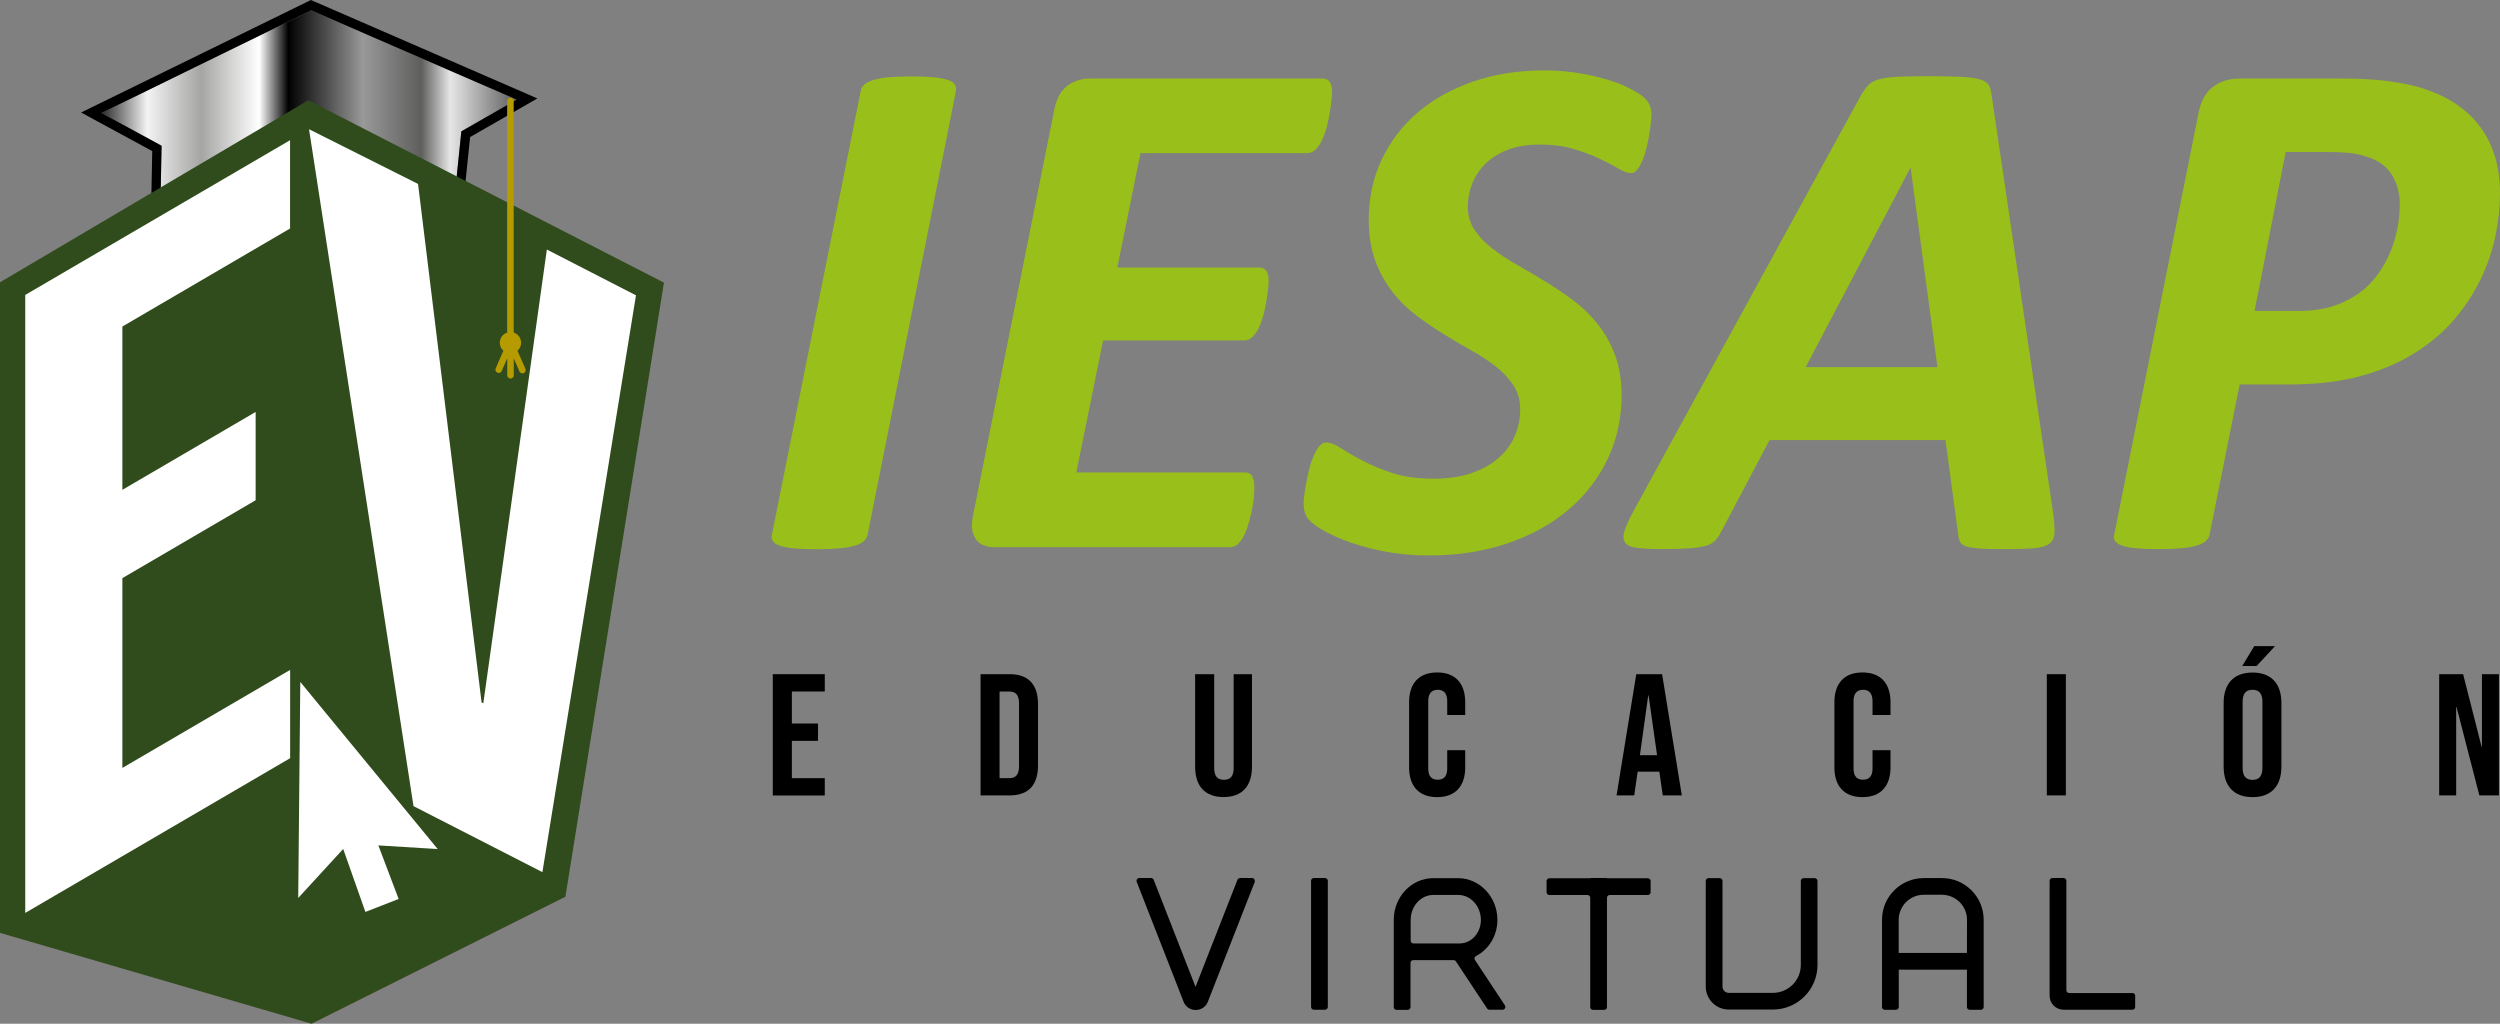 <?xml version="1.0" encoding="utf-8"?>
<!-- Generator: Adobe Illustrator 25.2.1, SVG Export Plug-In . SVG Version: 6.00 Build 0)  -->
<svg version="1.1" id="Capa_1" xmlns="http://www.w3.org/2000/svg" xmlns:xlink="http://www.w3.org/1999/xlink" x="0px" y="0px"
	 viewBox="0 0 3029.6 1240.6" style="enable-background:new 0 0 3029.6 1240.6;" xml:space="preserve">
<rect x="0" y="0" width="3029.6" height="1240.6" fill="#808080" stroke="none"/>
<style type="text/css">
	.st0{fill:url(#SVGID_1_);}
	.st1{fill:#304C1C;}
	.st2{fill:#FFFFFF;}
	.st3{fill:#B59B00;}
	.st4{fill:#99BF1A;}
</style>
<g id="Capa_2_1_">
	<g id="Capa_1-2">
		
			<linearGradient id="SVGID_1_" gradientUnits="userSpaceOnUse" x1="122.93" y1="1091.69" x2="626.1" y2="1091.69" gradientTransform="matrix(1 0 0 -1 0 1240.5)">
			<stop  offset="0" style="stop-color:#292929"/>
			<stop  offset="0.11" style="stop-color:#F3F3F3"/>
			<stop  offset="0.24" style="stop-color:#A5A5A4"/>
			<stop  offset="0.38" style="stop-color:#FFFFFF"/>
			<stop  offset="0.45" style="stop-color:#000000"/>
			<stop  offset="0.63" style="stop-color:#999999"/>
			<stop  offset="0.77" style="stop-color:#5E5E5D"/>
			<stop  offset="0.84" style="stop-color:#E6E6E6"/>
			<stop  offset="0.99" style="stop-color:#666666"/>
		</linearGradient>
		<polygon class="st0" points="237.6,247.5 366.9,269.5 495.5,242.1 546.1,285.1 559.1,159.1 626.1,120.6 377.1,12.5 122.9,136.9 
			195.8,176.5 193.7,285.1 		"/>
		<path d="M241,259.5l124,21.2l2.1,0.4l2.1-0.5l123.2-26.2l46.3,39.4l16.4,13.9l2.2-21.4l12.4-120.2l62-35.6l19.5-11.2l-20.7-9
			L381.6,2.1L376.8,0l-4.7,2.3L118,126.7l-19.7,9.6l19.3,10.5l66.9,36.3l-2,101.8l-0.3,14.4l5.9,5.6l13-11.2L241,259.5z
			 M122.9,136.9L377.1,12.5l249,108.2l-67,38.5l-13,126l-50.6-43l-128.7,27.4l-129.2-22l-43.9,37.7l2.1-108.6L122.9,136.9z"/>
		<polygon class="st1" points="373.6,121.5 0,342.1 0,1130.5 377.6,1240.6 685.2,1086.7 804.6,342.5 		"/>
		<path class="st2" d="M30.6,357.4l320.9-187.5v107L148.3,395.7v197.9l161.5-94.4v107l-161.5,94.4v230l203.3-118.8v107L30.6,1106.3
			V357.4z"/>
		<path class="st2" d="M374.5,156.6l132.1,66.3l77,628.3l2.1,1.1l77-549.9l108,55.5l-113.4,699l-156.2-80L374.5,156.6z"/>
		<polygon class="st2" points="530.4,1028.9 363.9,826.4 361.4,1088.2 415.9,1028.8 442.8,1105.1 483.1,1089.4 458.5,1024.5 		"/>
		<path class="st3" d="M636.7,446.9l-9.6-21.9c5.4-4.7,5.9-12.9,1.1-18.3c-1.5-1.7-3.5-3-5.7-3.7V123c0.3-2.2-1.2-4.2-3.4-4.5
			c-2.2-0.3-4.2,1.2-4.5,3.4c0,0.4,0,0.7,0,1.1v280c-6.8,2.2-10.5,9.5-8.3,16.3c0.7,2.2,2,4.2,3.7,5.7l-9.5,21.9
			c-0.6,2.1,0.6,4.3,2.8,4.9c1.7,0.5,3.6-0.2,4.5-1.8l6.9-15.8v20c-0.3,2.2,1.2,4.2,3.4,4.5c2.2,0.3,4.2-1.2,4.5-3.4
			c0-0.4,0-0.7,0-1.1v-19.9l6.9,15.8c0.6,1.4,2.1,2.4,3.6,2.4c0.5,0,1.1-0.1,1.6-0.3C636.6,451.3,637.5,448.9,636.7,446.9z"/>
		<path class="st4" d="M1051.5,647.6c-0.6,3-2.2,5.8-4.4,7.9c-2.3,2.3-5.9,4.2-10.8,5.7c-6.1,1.7-12.3,2.8-18.7,3.3
			c-7.6,0.7-17,1.1-28.1,1.1c-11.4,0-20.7-0.4-27.9-1.1c-5.7-0.4-11.4-1.5-16.9-3.3c-4.1-1.5-6.9-3.4-8.3-5.7
			c-1.5-2.4-1.8-5.3-0.9-7.9l107.5-537c0.3-3.1,1.8-5.9,4.2-7.9c2.5-2.3,6.1-4.2,11-5.7c6-1.7,12.2-2.8,18.4-3.3
			c7.5-0.7,16.7-1.1,27.9-1.1s20.3,0.4,27.4,1.1c5.8,0.5,11.5,1.6,17.1,3.3c4.2,1.5,7,3.4,8.3,5.7c1.3,2.4,1.7,5.2,1.1,7.9
			L1051.5,647.6z"/>
		<path class="st4" d="M1614.3,111.9c0,1.8-0.2,4.8-0.7,9.2s-1.1,9.3-2,14.7s-2,11-3.5,16.9c-1.3,5.5-3.2,10.8-5.5,16
			c-1.9,4.4-4.6,8.5-7.9,12.1c-3.1,3.2-6.4,4.8-9.9,4.8h-202.7l-28.1,138.6h172c4.1,0,7,1.5,8.8,4.4c1.8,2.9,2.7,7,2.6,12.3
			c0,2-0.2,5.2-0.7,9.4s-1.1,9.1-2,14.5s-2.1,10.9-3.5,16.5c-1.4,5.3-3.2,10.4-5.5,15.4c-1.9,4.2-4.5,8.1-7.7,11.4
			c-2.9,2.9-6.1,4.4-9.7,4.4h-171.5l-32.5,160.1h205.3c3.3-0.1,6.4,1.7,7.9,4.6c1.8,3.1,2.6,7.5,2.6,13.4c0,2.1-0.1,5.3-0.4,9.7
			c-0.4,4.9-1,9.8-2,14.7c-1,5.4-2.3,10.9-3.8,16.5c-1.4,5.3-3.2,10.6-5.5,15.6c-1.8,4.3-4.5,8.2-7.7,11.6
			c-2.6,2.8-6.3,4.4-10.1,4.4h-285.1c-4.3,0.1-8.6-0.6-12.7-2c-3.7-1.2-7-3.5-9.4-6.6c-2.6-3.3-4.3-7.3-5-11.4
			c-0.9-4.5-0.7-10,0.4-16.5l99.1-494.9c2.7-12.9,7.9-22.1,15.8-27.9c7.6-5.6,16.9-8.6,26.3-8.6H1603
			C1610.6,95.2,1614.3,100.8,1614.3,111.9z"/>
		<path class="st4" d="M2001.3,138.7c0,2.3-0.2,5.7-0.7,10.1s-1.1,9.2-2,14.5s-2,10.6-3.3,16c-1.2,5.1-2.8,10.1-4.8,14.9
			c-1.6,4-3.7,7.8-6.4,11.2c-2.3,2.9-4.8,4.4-7.4,4.4c-4.1,0-9.2-1.8-15.4-5.5s-13.7-7.6-22.6-11.8c-10.2-4.7-20.6-8.7-31.4-11.8
			c-12-3.7-25.6-5.5-40.8-5.5c-15.8,0-29.2,2.2-40.1,6.6c-11,4.4-20,10.2-27,17.3c-6.8,6.9-12.1,15.1-15.6,24.1
			c-3.3,8.6-5,17.8-5.1,27c0,10.5,2.6,19.8,7.9,27.9c5.7,8.6,12.8,16.1,21,22.4c9.5,7.4,19.6,14.1,30.1,20
			c11.3,6.4,22.7,13.2,34.2,20.2c11.6,7,23,14.7,34.2,23c11.2,8.3,21.3,18,30,29c9,11.4,16.1,24.1,21.1,37.7
			c5.3,14.2,7.9,30.5,7.9,48.9c0,27.5-5.6,53-16.7,76.5c-11.2,23.6-27.2,44.6-47.2,61.4c-20.3,17.4-44.9,31.1-73.7,41
			c-28.8,9.9-60.7,14.9-95.7,14.9c-17.7,0.1-35.3-1.4-52.7-4.6c-14.5-2.6-28.8-6.4-42.8-11.2c-10.8-3.7-21.3-8.3-31.4-13.8
			c-8.5-4.8-14.8-9.4-18.9-13.8c-4.1-4.4-6.1-11-6.2-19.8c0.1-3.5,0.4-7,0.9-10.5c0.6-4.7,1.4-9.7,2.4-15.1c1-5.4,2.3-11,3.7-16.7
			c1.3-5.3,3.1-10.5,5.3-15.6c1.7-4.1,4-7.9,6.8-11.4c2.5-2.9,5.2-4.4,8.1-4.4c5,0,10.9,2.3,17.8,6.8s15.4,9.5,25.7,14.9
			c11.7,6,23.9,11.1,36.4,15.2c14,4.7,30.9,7,50.4,7c17.3,0,32.4-2.2,45.4-6.6c13-4.4,23.9-10.4,32.7-18c8.5-7.3,15.4-16.3,20-26.5
			c4.6-10.4,6.9-21.7,6.8-33.1c0-10.8-2.6-20.3-7.9-28.5c-5.7-8.6-12.7-16.2-20.8-22.6c-9.3-7.3-19.1-13.8-29.4-19.5
			c-11-6.1-22.2-12.7-33.6-19.8c-11.4-7-22.6-14.6-33.6-22.8c-11-8.2-20.9-17.9-29.4-28.8c-8.9-11.5-16-24.3-20.9-37.9
			c-5.3-14.3-7.9-31-7.9-50c0-26.3,5.3-50.6,15.8-72.8c10.4-22,25.3-41.5,43.9-57.2c18.7-15.9,41.1-28.4,67.1-37.3
			c26-8.9,54.7-13.4,86-13.4c14-0.1,27.9,1.1,41.7,3.3c12.2,2,24.2,4.7,36,8.3c9.5,2.9,18.8,6.6,27.6,11.2
			c7.6,4.1,12.9,7.5,15.8,10.3c2.7,2.5,4.9,5.4,6.4,8.8C2000.7,130.8,2001.4,134.7,2001.3,138.7z"/>
		<path class="st4" d="M2487.8,619.9c1.5,10.5,2.1,18.9,2,25c-0.1,6.2-2.2,10.7-6.1,13.8s-10.5,5-19.5,5.7s-21.5,1.1-37.3,1.1
			c-11.1,0-20.2-0.2-27.2-0.7s-12.4-1.2-16.2-2.4c-3.8-1.2-6.4-2.9-7.9-5.3c-1.5-2.3-2.3-5.6-2.6-9.7l-15.4-114.1h-213.2
			l-58.8,111.4c-1.8,3.8-4.2,7.2-7,10.3c-2.6,2.8-6.4,4.9-11.4,6.4c-6.5,1.7-13.2,2.7-20,3.1c-8.3,0.6-18.8,0.9-31.4,0.9
			c-10.5,0.1-20.9-0.3-31.4-1.3c-7.5-0.9-12.4-3-14.9-6.4c-2.5-3.4-2.8-8.1-0.9-14.2c1.9-6.1,5.6-14.3,11.2-24.6l275.5-503.6
			c2.5-4.3,5.4-8.4,8.8-12.1c2.9-3.1,7.1-5.4,12.5-7c5.4-1.6,12.7-2.6,21.9-3.1c9.2-0.4,21.3-0.7,36.2-0.7c17.3,0,30.9,0.2,41,0.7
			s17.9,1.5,23.5,3.1c5.6,1.6,9.2,4,11,7.2s2.9,7.6,3.5,13.2L2487.8,619.9z M2315.4,203.6h-0.4l-126.8,241.3h159.7L2315.4,203.6z"/>
		<path class="st4" d="M3029.6,234.3c-0.1,17.2-1.9,34.4-5.5,51.3c-7.7,37.3-24.8,72.1-49.6,101.1c-13,15.3-29,28.9-47.8,40.8
			c-18.9,11.9-40.7,21.2-65.6,28.1c-24.9,6.9-54.1,10.3-87.8,10.3h-59.2l-36.4,181.6c-0.6,3-2.2,5.8-4.4,7.9c-2.3,2.3-6,4.2-11,5.7
			c-6.2,1.7-12.5,2.8-18.9,3.3c-7.6,0.7-17,1.1-28.1,1.1c-10.8,0-19.8-0.4-27-1.1c-5.7-0.4-11.4-1.5-16.9-3.3
			c-4.1-1.5-6.9-3.3-8.3-5.5c-1.4-2.2-1.8-4.9-0.9-8.1l102.2-511.1c2.6-13.7,8.3-24.1,17.1-30.9c8.8-6.9,19.6-10.3,32.5-10.3h124.2
			c15.2,0,28.8,0.5,40.8,1.5c11.9,1,23.8,2.7,35.5,5c16.7,3.1,32.8,8.6,48,16.2c13.6,6.9,25.9,16.2,36.2,27.4
			c10.1,11.2,17.9,24.3,22.8,38.6C3027,198.8,3029.6,215.6,3029.6,234.3z M2908.1,247.4c0-14-3.4-26.1-10.1-36.4
			c-6.7-10.3-17.1-17.4-31.1-21.5c-6.7-2.2-13.6-3.6-20.6-4.2c-7.6-0.7-16.1-1.1-25.5-1.1h-50.9l-37.7,192.6h52.6
			c16.7,0,30.9-2,42.8-5.9c11.1-3.6,21.6-8.8,31.1-15.6c8.8-6.3,16.5-14,22.8-22.8c6.2-8.6,11.3-17.9,15.4-27.6
			c3.9-9.4,6.7-19.2,8.6-29.2C2907.2,266.4,2908.1,256.9,2908.1,247.4L2908.1,247.4z"/>
		<path d="M936.5,817h63v21h-39.9v38.8h31.7v21h-31.7V943h39.9v21h-63V817z"/>
		<path d="M1188.3,817h35.2c23.1,0,34.4,12.8,34.4,36.3v74.3c0,23.5-11.3,36.3-34.4,36.3h-35.2V817z M1223.1,943
			c7.3,0,11.8-3.8,11.8-14.3v-76.4c0-10.5-4.4-14.3-11.8-14.3h-11.8v105H1223.1z"/>
		<path d="M1448.3,929.1V817h23.1v113.7c0,10.5,4.4,14.3,11.8,14.3s11.8-3.8,11.8-14.3V817h22.2v112c0,23.5-11.8,36.9-34.4,36.9
			S1448.3,952.6,1448.3,929.1z"/>
		<path d="M1707.6,929.9V851c0-22.7,11.8-36.1,34-36.1s34,13.4,34,36.1v15.5h-21.8v-17c0-9.7-4.6-13.6-11.5-13.6s-11.5,4-11.5,13.6
			v82c0,9.7,4.6,13.4,11.5,13.4s11.5-3.8,11.5-13.4v-22.4h21.8v20.8c0,22.7-11.8,36.1-34,36.1S1707.6,952.6,1707.6,929.9z"/>
		<path d="M1982.9,817h31.3l23.9,146.9H2015l-4.2-29.2v0.4h-26.2l-4.2,28.8H1959L1982.9,817z M2008.1,915.2l-10.3-72.6h-0.4
			l-10.1,72.6H2008.1z"/>
		<path d="M2223,929.9V851c0-22.7,11.8-36.1,34-36.1s34,13.4,34,36.1v15.5h-21.8v-17c0-9.7-4.6-13.6-11.5-13.6s-11.5,4-11.5,13.6v82
			c0,9.7,4.6,13.4,11.5,13.4s11.5-3.8,11.5-13.4v-22.4h21.8v20.8c0,22.7-11.8,36.1-34,36.1S2223,952.6,2223,929.9z"/>
		<path d="M2480.4,817h23.1v146.9h-23.1V817z"/>
		<path d="M2694.7,929.1v-77.2c0-23.5,12.4-36.9,35-36.9s35,13.4,35,36.9v77.2c0,23.5-12.4,36.9-35,36.9S2694.7,952.6,2694.7,929.1z
			 M2731.8,783h25.2l-22.4,24.1h-17.4L2731.8,783z M2741.7,930.6v-80.2c0-10.5-4.6-14.5-12-14.5s-12,4-12,14.5v80.2
			c0,10.5,4.6,14.5,12,14.5S2741.7,941.1,2741.7,930.6z"/>
		<path d="M2955.9,817h29l22.4,88h0.4v-88h20.6v146.9h-23.7l-27.7-107.2h-0.4v107.2h-20.6L2955.9,817z"/>
		<path d="M1520.6,1068.6l-56.9,145.4c-2,5.1-6.4,8.7-11.8,9.7c-1,0.2-1.9,0.3-2.9,0.3l0,0c-1,0-1.9-0.1-2.9-0.3
			c-5.4-1-9.8-4.7-11.8-9.8l-56.8-145.3c-0.7-1.7,0.2-3.7,1.9-4.4c0.4-0.2,0.8-0.2,1.2-0.2h14.4c1.4,0,2.6,0.9,3.1,2.2l50.7,129.7
			l50.8-129.7c0.5-1.3,1.8-2.1,3.2-2.2h14.5c1.9,0,3.4,1.6,3.3,3.5C1520.8,1067.8,1520.7,1068.2,1520.6,1068.6z"/>
		<path d="M1609.1,1067.4v152.8c0,1.9-1.5,3.4-3.4,3.4c0,0,0,0,0,0h-13.5c-1.9,0-3.4-1.5-3.4-3.4v-152.8c0-1.9,1.5-3.4,3.4-3.4h13.5
			C1607.6,1064.1,1609.1,1065.6,1609.1,1067.4C1609.1,1067.4,1609.1,1067.4,1609.1,1067.4z"/>
		<path d="M1821.1,1223.6h-16.2c-1.1,0-2.2-0.6-2.8-1.5l-37.8-57.1c-0.6-0.9-1.7-1.5-2.8-1.5h-48.8c-1.9,0-3.4,1.5-3.4,3.4v53.5
			c0,1.9-1.5,3.4-3.4,3.4h-13.5c-1.9,0-3.4-1.5-3.4-3.4v-105.6c0-27.9,21.4-50.6,47.8-50.6h30c26.4,0,47.8,22.7,47.8,50.6
			c0,19.3-10.6,35.9-26,43.8c-1.6,0.9-2.3,2.9-1.4,4.5c0.1,0.1,0.1,0.2,0.2,0.3l36.3,54.9c1,1.5,0.6,3.6-0.9,4.7
			C1822.4,1223.4,1821.7,1223.6,1821.1,1223.6z M1794.6,1114.9c0-16.8-12.3-30.4-27.6-30.4h-30c-15.2,0-27.5,13.6-27.5,30.4v25
			c0,1.9,1.5,3.4,3.4,3.4h56C1783,1143.3,1794.6,1130.6,1794.6,1114.9L1794.6,1114.9z"/>
		<path d="M2000.3,1067.7v13.5c0,1.9-1.5,3.4-3.4,3.4h-46.1c-1.9,0-3.4,1.5-3.4,3.4v132.4c0,1.9-1.5,3.4-3.4,3.4h-13.5
			c-1.9,0-3.4-1.5-3.4-3.4v-132.4c0-1.9-1.5-3.4-3.4-3.4h-46.1c-1.9,0-3.4-1.5-3.4-3.4v-13.5c0-1.9,1.5-3.4,3.4-3.4h49.5v-0.3h20.2
			v0.3h49.5C1998.8,1064.3,2000.3,1065.8,2000.3,1067.7C2000.3,1067.7,2000.3,1067.7,2000.3,1067.7z"/>
		<path d="M2202.5,1067.6v101.8c0,29.8-24.2,54-54,54h-53.6c-15.3,0-27.7-12.4-27.8-27.7c0,0,0,0,0,0v-128.1c0-1.9,1.5-3.4,3.4-3.4
			l0,0h13.5c1.9,0,3.4,1.5,3.4,3.4v0v128.1c0,4.1,3.4,7.5,7.5,7.5l0,0h53.6c18.6,0,33.8-15.1,33.8-33.8v-101.8
			c0-1.9,1.5-3.4,3.4-3.4l0,0h13.5C2201,1064.2,2202.5,1065.7,2202.5,1067.6z"/>
		<path d="M2403.9,1114.7v105.6c0,1.9-1.5,3.4-3.4,3.4l0,0h-13.5c-1.9,0-3.4-1.5-3.4-3.4v0v-45.2H2301v45.2c0,1.9-1.5,3.4-3.4,3.4
			l0,0h-13.5c-1.9,0-3.4-1.5-3.4-3.4v0v-105.6c0-28,22.6-50.6,50.6-50.6c0,0,0,0,0,0h22C2381.3,1064.1,2403.9,1086.7,2403.9,1114.7
			C2403.9,1114.7,2403.9,1114.7,2403.9,1114.7z M2383.7,1114.7c0-16.8-13.6-30.3-30.4-30.4h-22c-16.8,0-30.3,13.6-30.4,30.4v40.1
			h82.7L2383.7,1114.7z"/>
		<path d="M2587.5,1206.7v13.5c0,1.9-1.5,3.4-3.4,3.4l0,0h-83.4c-9.3,0-16.9-7.6-16.9-16.9v-139.3c0-1.9,1.5-3.4,3.4-3.4l0,0h13.5
			c1.9,0,3.4,1.5,3.4,3.4v0v132.6c0,1.9,1.5,3.4,3.4,3.4l0,0h76.6C2586,1203.3,2587.5,1204.8,2587.5,1206.7z"/>
	</g>
</g>
</svg>
